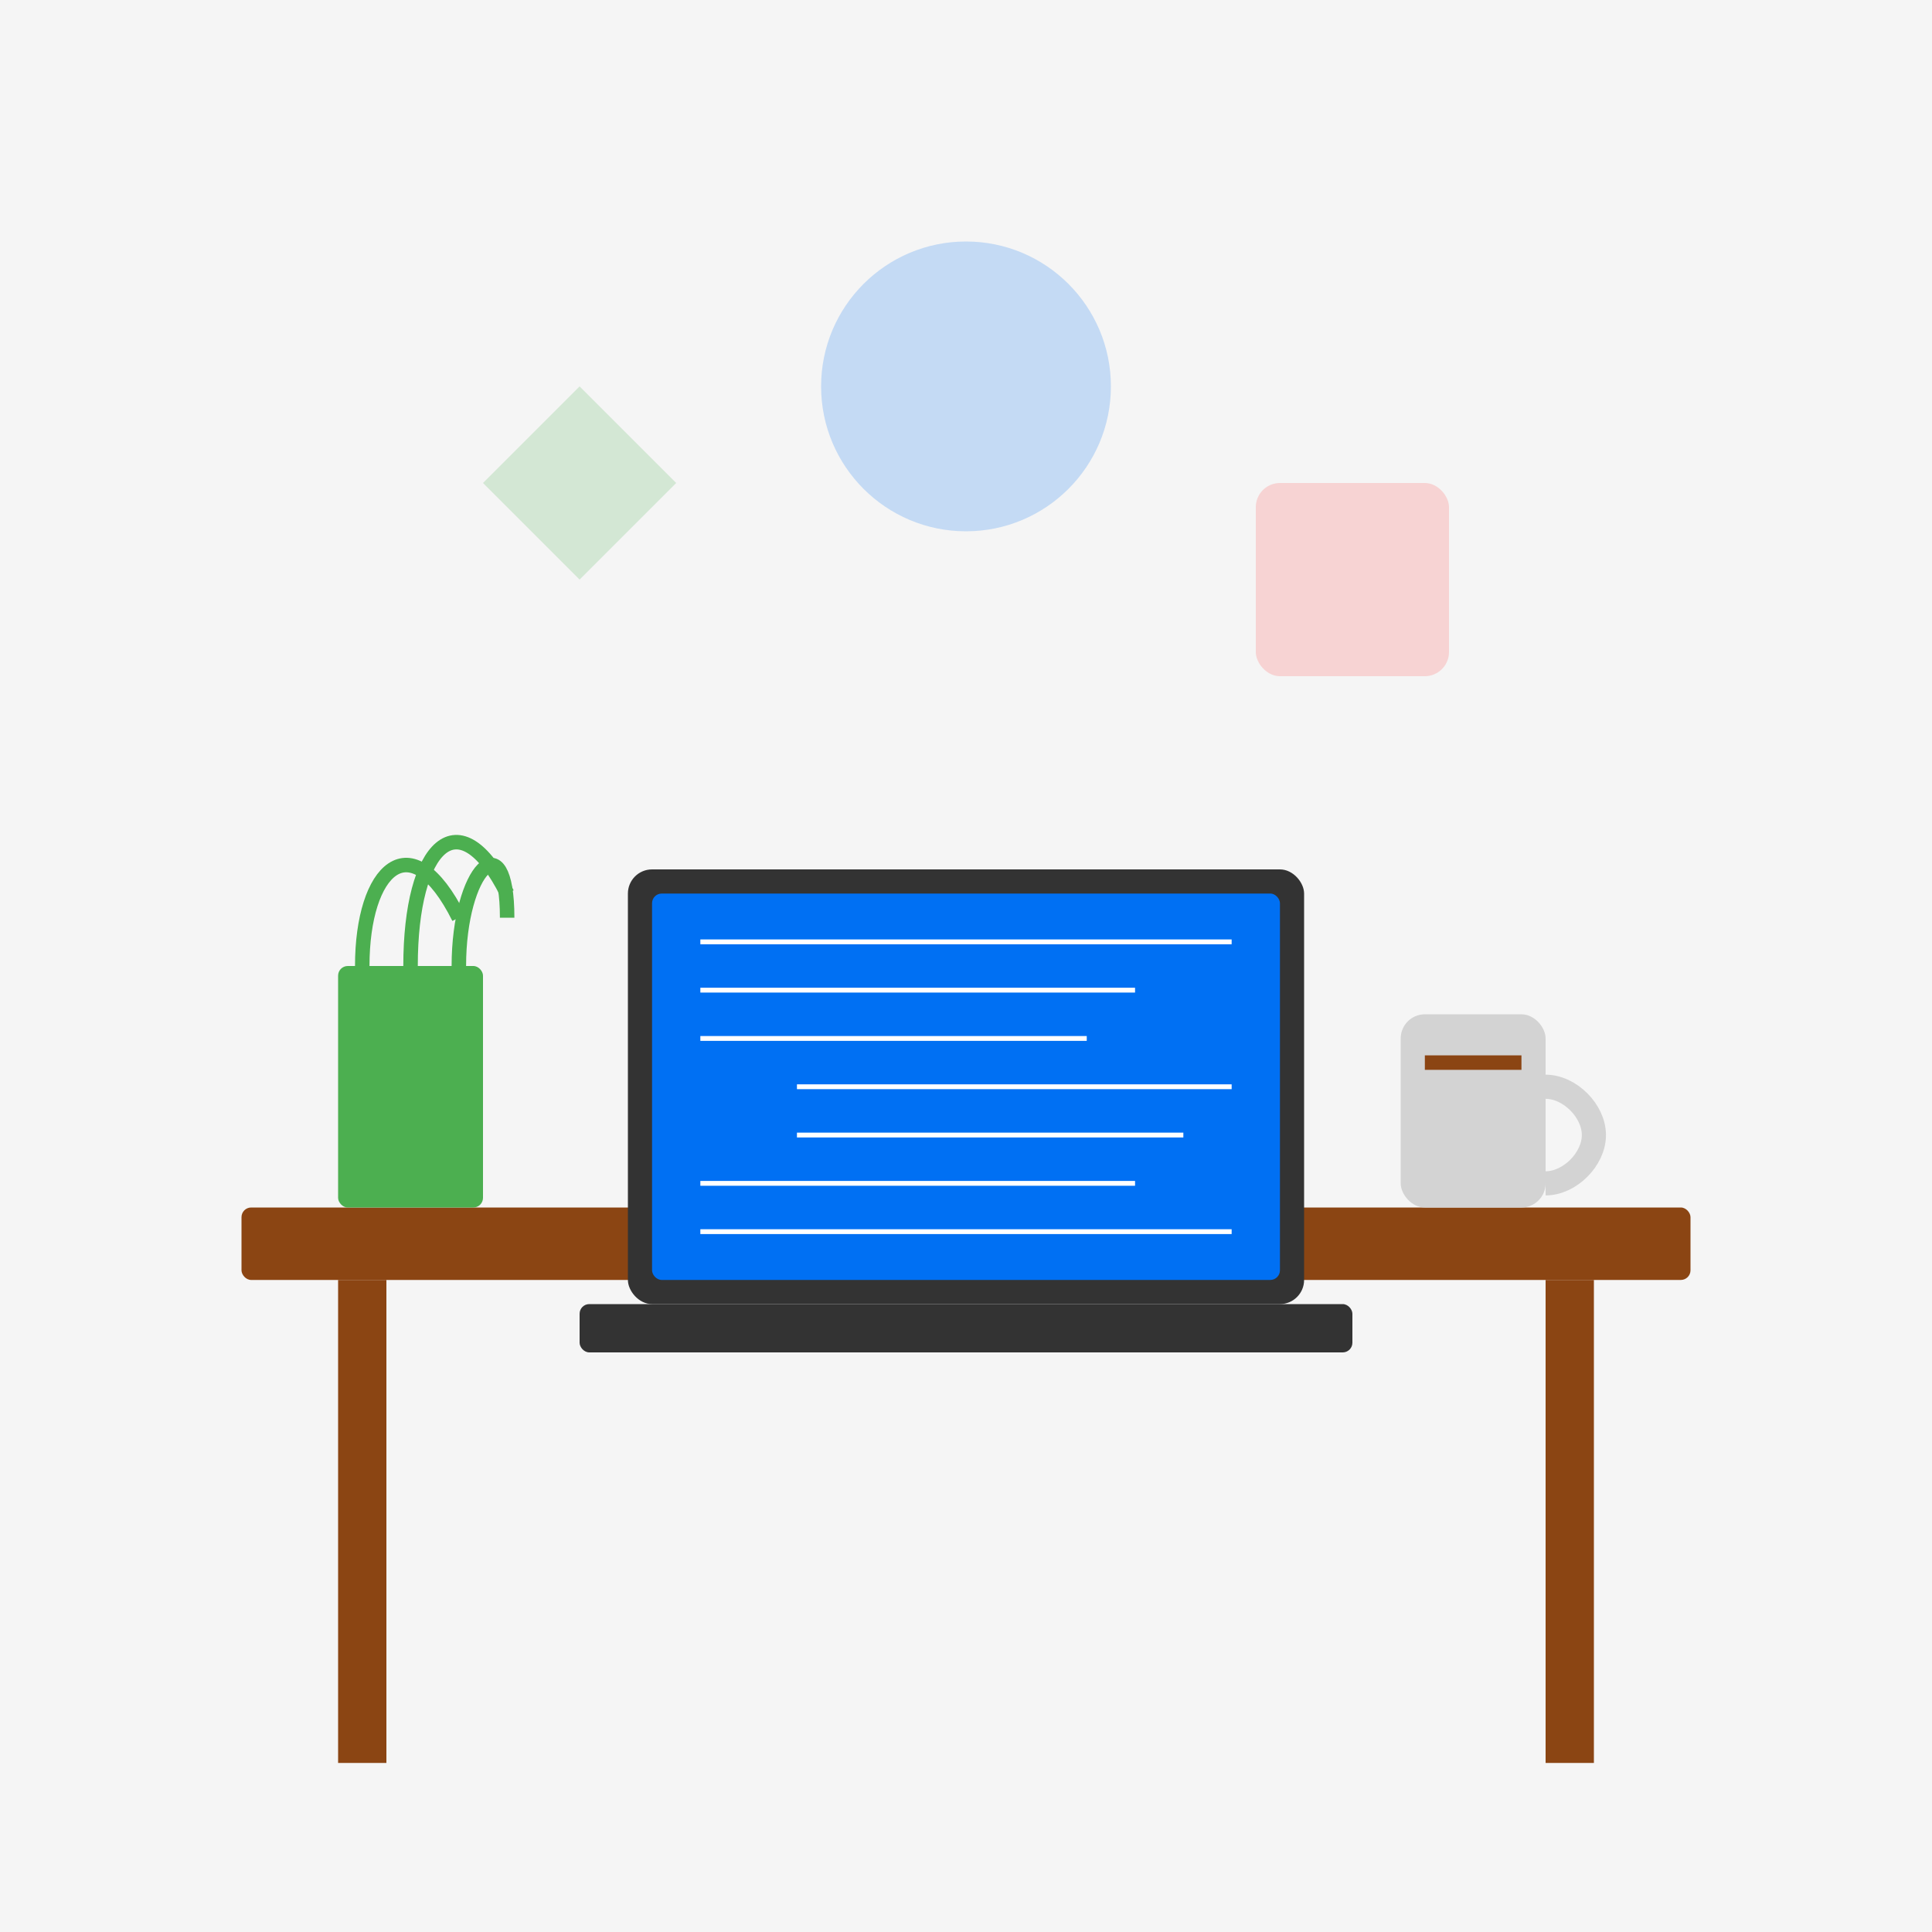 <svg width="400" height="400" viewBox="0 0 400 400" fill="none" xmlns="http://www.w3.org/2000/svg">
  <rect width="400" height="400" fill="#F5F5F5" />
  
  <!-- Desk -->
  <rect x="50" y="250" width="300" height="15" rx="2" fill="#8B4513" />
  <rect x="70" y="265" width="10" height="100" fill="#8B4513" />
  <rect x="320" y="265" width="10" height="100" fill="#8B4513" />
  
  <!-- Laptop -->
  <rect x="130" y="180" width="140" height="90" rx="5" fill="#333333" />
  <rect x="135" y="185" width="130" height="80" rx="2" fill="#0070F3" />
  <rect x="120" y="270" width="160" height="10" rx="2" fill="#333333" />
  
  <!-- Screen content (code) -->
  <line x1="145" y1="195" x2="255" y2="195" stroke="white" stroke-width="1" />
  <line x1="145" y1="205" x2="235" y2="205" stroke="white" stroke-width="1" />
  <line x1="145" y1="215" x2="225" y2="215" stroke="white" stroke-width="1" />
  <line x1="165" y1="225" x2="255" y2="225" stroke="white" stroke-width="1" />
  <line x1="165" y1="235" x2="245" y2="235" stroke="white" stroke-width="1" />
  <line x1="145" y1="245" x2="235" y2="245" stroke="white" stroke-width="1" />
  <line x1="145" y1="255" x2="255" y2="255" stroke="white" stroke-width="1" />
  
  <!-- Coffee mug -->
  <rect x="290" y="210" width="30" height="40" rx="5" fill="#D3D3D3" />
  <path d="M320 225C325 225 330 230 330 235C330 240 325 245 320 245" stroke="#D3D3D3" stroke-width="5" />
  <line x1="295" y1="220" x2="315" y2="220" stroke="#8B4513" stroke-width="3" />
  
  <!-- Plants -->
  <rect x="70" y="200" width="30" height="50" rx="2" fill="#4CAF50" />
  <path d="M75 200C75 180 85 170 95 190" stroke="#4CAF50" stroke-width="3" />
  <path d="M85 200C85 175 95 165 105 185" stroke="#4CAF50" stroke-width="3" />
  <path d="M95 200C95 180 105 170 105 190" stroke="#4CAF50" stroke-width="3" />
  
  <!-- Decorative elements -->
  <circle cx="200" cy="80" r="30" fill="#0070F3" opacity="0.2" />
  <rect x="260" y="100" width="40" height="40" rx="5" fill="#FF4D4D" opacity="0.2" />
  <path d="M100 100L120 80L140 100L120 120L100 100Z" fill="#4CAF50" opacity="0.2" />
</svg>

